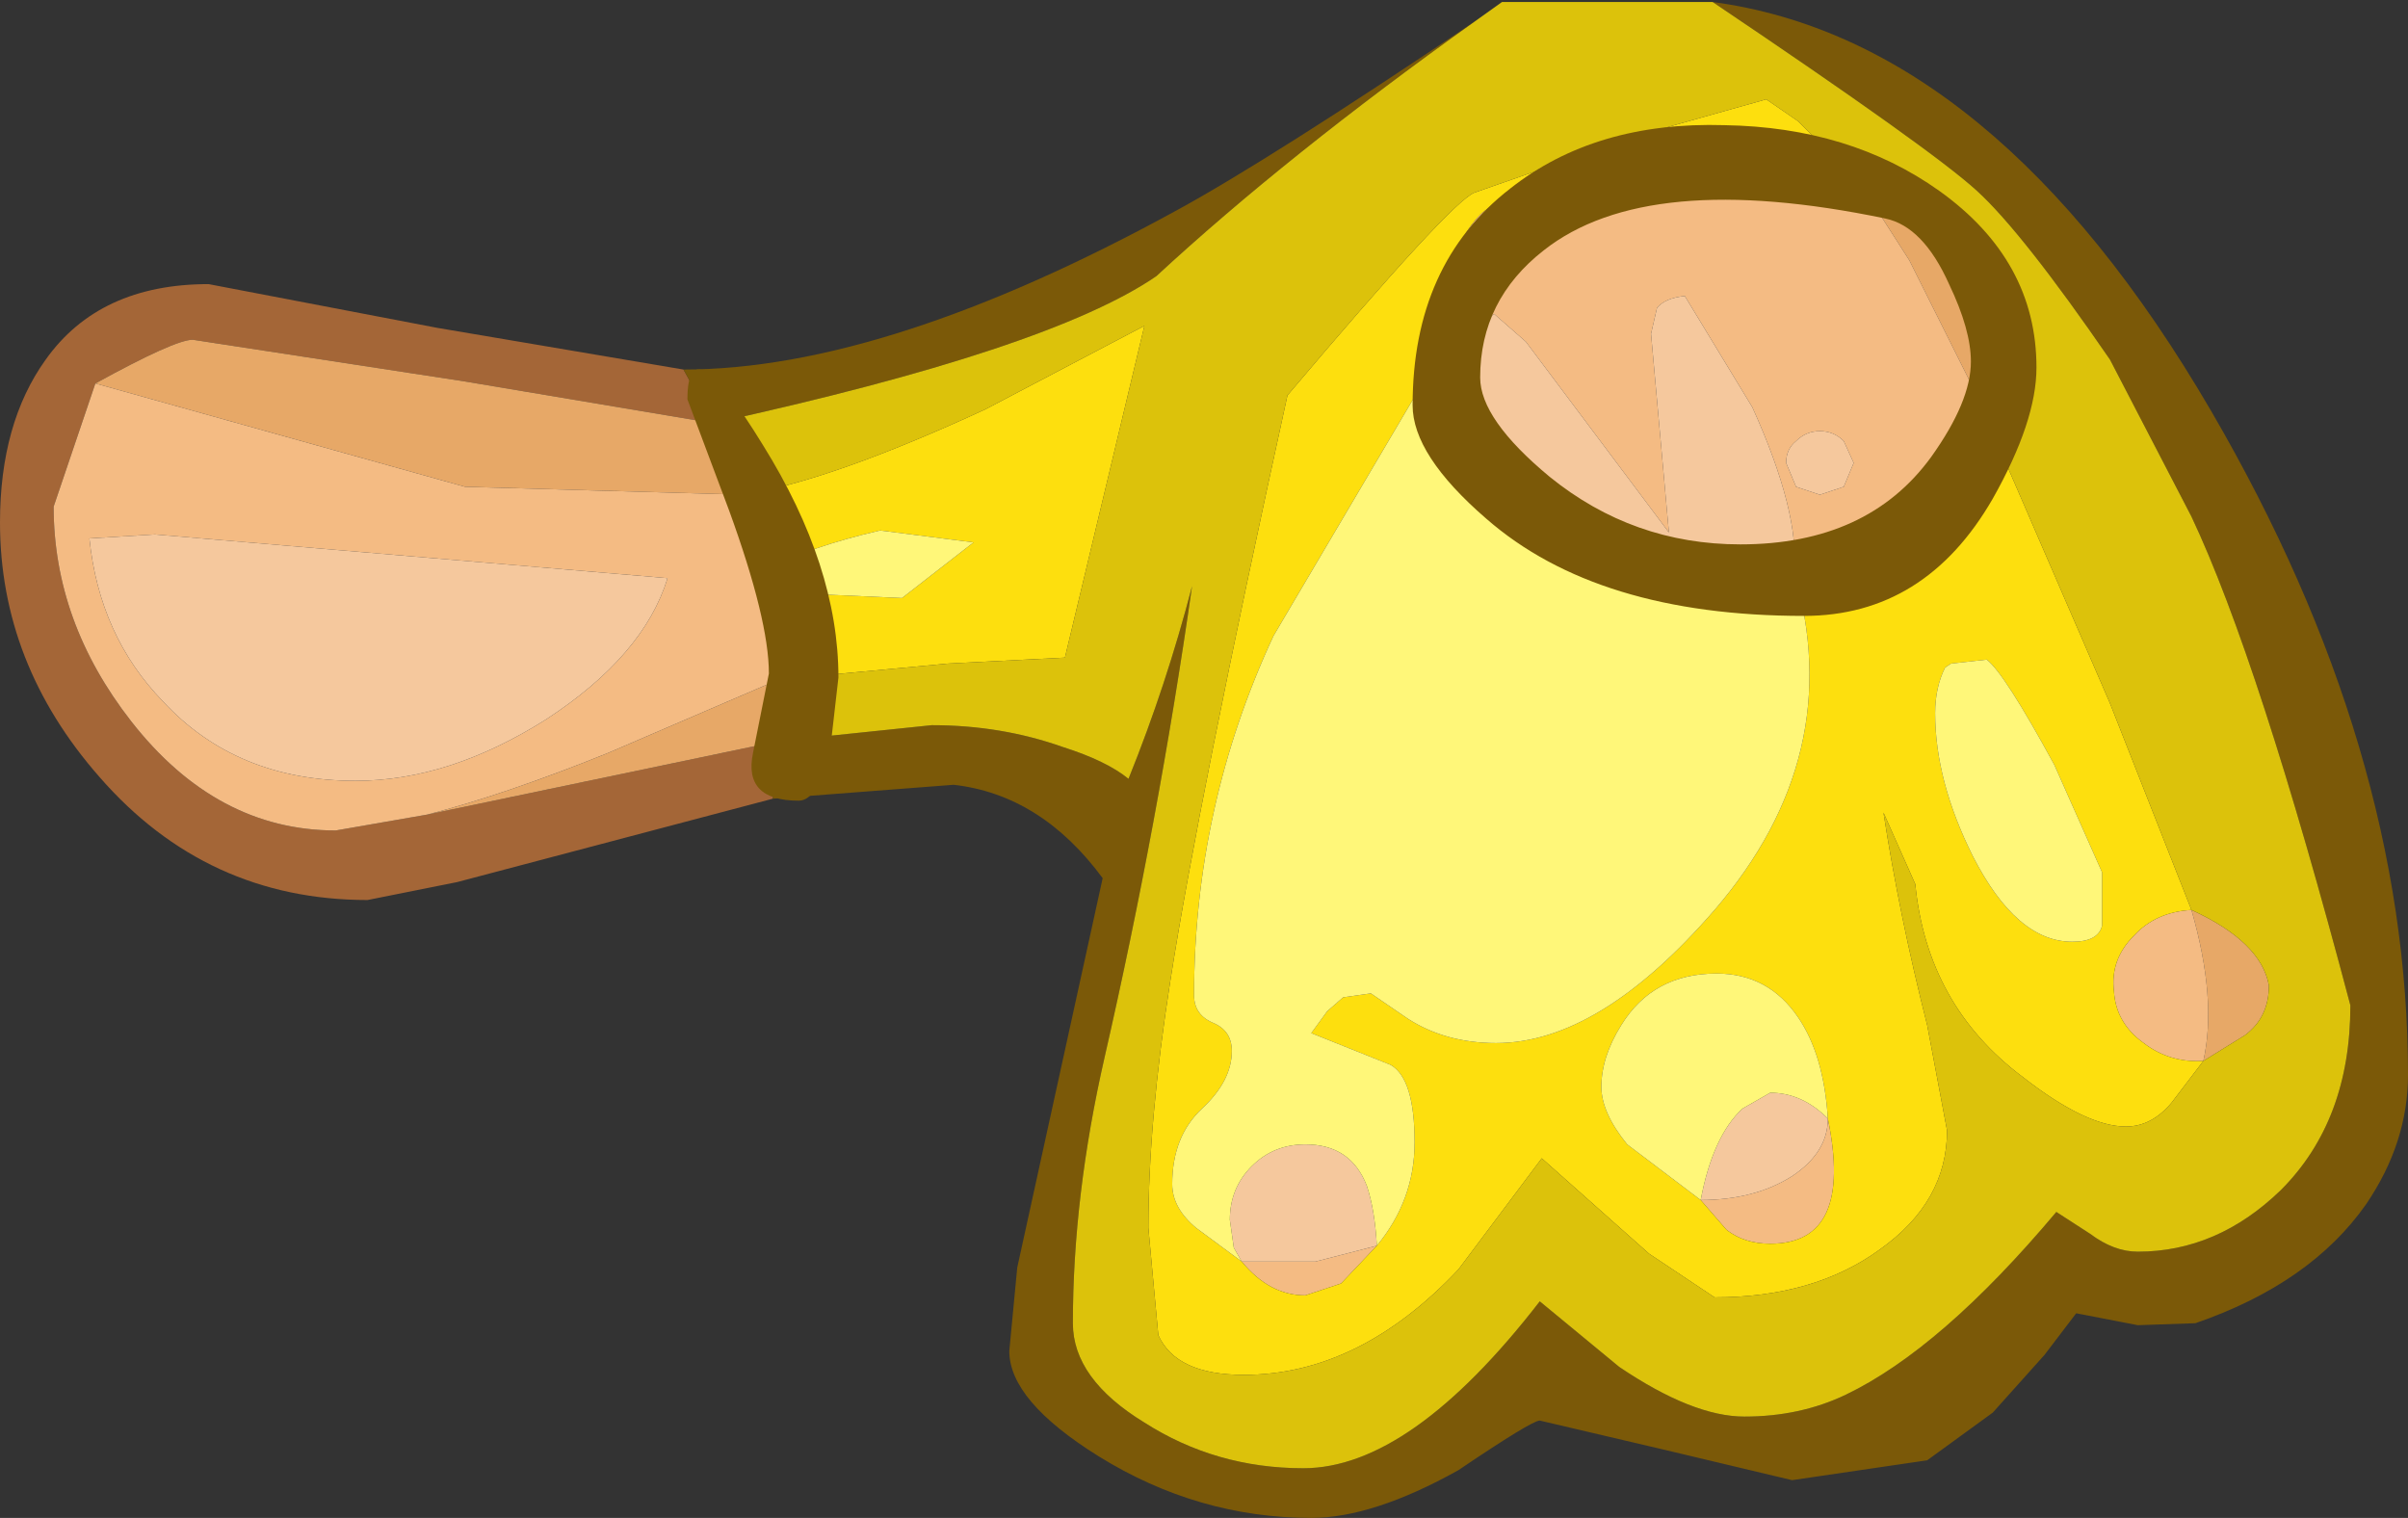 <?xml version="1.0" encoding="UTF-8" standalone="no"?>
<svg xmlns:ffdec="https://www.free-decompiler.com/flash" xmlns:xlink="http://www.w3.org/1999/xlink" ffdec:objectType="shape" height="38.2px" width="60.6px" xmlns="http://www.w3.org/2000/svg">
  <rect width="100%" height="100%" fill="#333333" stroke="none"/>
  <g transform="matrix(1.0, 0.0, 0.0, 1.0, 40.8, 4.25)">
    <path d="M-21.35 15.85 L-29.3 17.95 -31.55 18.4 Q-35.6 18.4 -38.3 15.3 -40.8 12.45 -40.8 8.9 -40.8 6.4 -39.65 4.8 -38.3 2.9 -35.55 2.9 L-29.8 4.0 -23.6 5.05 -22.85 6.4 -29.1 5.35 -35.95 4.3 Q-36.4 4.3 -38.4 5.4 L-39.45 8.5 Q-39.45 11.4 -37.5 13.9 -35.35 16.65 -32.35 16.65 L-30.05 16.25 -21.2 14.4 -21.35 15.85" fill="#a46637" fill-rule="evenodd" stroke="none"/>
    <path d="M6.0 0.35 Q9.05 1.05 9.05 4.4 L8.9 5.6 7.25 2.3 6.0 0.35 M14.35 18.65 Q16.1 19.45 16.3 20.55 16.3 21.35 15.7 21.8 L14.65 22.45 Q15.0 20.9 14.35 18.65 M-22.85 6.4 L-22.1 8.2 -29.1 8.0 -38.4 5.4 Q-36.4 4.3 -35.95 4.3 L-29.1 5.35 -22.85 6.4 M-21.2 12.85 L-21.2 14.4 -30.05 16.25 Q-28.1 15.75 -25.5 14.7 L-21.2 12.85" fill="#e7a867" fill-rule="evenodd" stroke="none"/>
    <path d="M14.35 18.65 Q15.0 20.9 14.65 22.45 13.8 22.5 13.15 22.0 12.45 21.5 12.4 20.7 12.3 19.9 12.9 19.3 13.45 18.7 14.35 18.65 M-4.65 4.8 Q-4.5 2.1 -3.55 1.15 -2.8 0.4 2.4 -0.2 L6.0 0.35 7.25 2.3 8.9 5.6 Q8.65 7.1 6.75 8.6 5.55 9.6 4.35 10.15 4.5 8.65 3.3 6.0 L1.6 3.2 Q1.1 3.25 0.9 3.5 L0.75 4.15 1.2 9.15 -2.4 4.35 -3.2 3.65 -4.65 4.8 M-6.15 27.1 L-7.05 28.05 -7.95 28.35 Q-8.85 28.35 -9.55 27.5 L-7.7 27.5 -6.15 27.1 M-21.45 10.65 L-21.2 12.85 -25.5 14.7 Q-28.1 15.75 -30.05 16.25 L-32.35 16.65 Q-35.35 16.65 -37.5 13.9 -39.45 11.4 -39.45 8.5 L-38.4 5.4 -29.1 8.0 -22.1 8.2 -21.55 10.1 -21.45 10.65 M-36.9 9.2 L-38.55 9.3 Q-38.3 11.75 -36.7 13.4 -34.85 15.4 -31.85 15.4 -29.5 15.4 -27.05 13.85 -24.6 12.25 -24.0 10.3 L-36.9 9.2 M4.4 8.0 L5.0 8.2 5.6 8.0 5.85 7.4 5.6 6.85 Q5.35 6.6 5.0 6.6 4.65 6.6 4.4 6.85 4.15 7.05 4.15 7.4 L4.4 8.0 M2.0 25.95 Q3.35 25.95 4.3 25.35 5.2 24.75 5.2 23.9 5.85 27.05 3.75 27.05 3.1 27.05 2.65 26.7 L2.0 25.95" fill="#f4bb83" fill-rule="evenodd" stroke="none"/>
    <path d="M-4.65 4.8 L-3.2 3.65 -2.4 4.35 1.2 9.15 0.75 4.15 0.9 3.5 Q1.1 3.25 1.6 3.2 L3.3 6.0 Q4.5 8.65 4.35 10.15 -2.75 11.5 -4.65 4.8 M-36.9 9.2 L-24.0 10.3 Q-24.6 12.25 -27.05 13.85 -29.5 15.4 -31.85 15.4 -34.85 15.4 -36.7 13.4 -38.3 11.75 -38.55 9.3 L-36.9 9.2 M-9.55 27.5 L-9.75 27.15 -9.85 26.45 Q-9.85 25.65 -9.3 25.1 -8.75 24.55 -7.95 24.55 -6.8 24.55 -6.4 25.6 -6.2 26.2 -6.15 27.1 L-7.7 27.5 -9.55 27.5 M4.4 8.0 L4.15 7.4 Q4.15 7.05 4.4 6.85 4.65 6.6 5.0 6.6 5.35 6.6 5.6 6.85 L5.85 7.4 5.6 8.0 5.0 8.2 4.4 8.0 M2.0 25.95 Q2.3 24.35 3.05 23.65 L3.75 23.25 Q4.55 23.25 5.2 23.9 5.2 24.75 4.3 25.35 3.35 25.95 2.0 25.95" fill="#f5c89d" fill-rule="evenodd" stroke="none"/>
    <path d="M-3.7 -3.7 Q-8.4 -0.35 -11.7 2.7 -14.4 4.55 -22.85 6.4 L-23.6 5.05 Q-18.5 5.05 -11.2 1.05 -8.9 -0.2 -3.7 -3.7 M-21.2 14.4 L-17.35 14.0 Q-15.6 14.0 -14.05 14.55 -12.95 14.9 -12.4 15.35 -11.45 13.0 -10.8 10.5 -11.65 16.45 -13.0 22.35 -13.8 25.85 -13.8 29.05 -13.8 30.45 -12.0 31.55 -10.2 32.7 -8.0 32.7 -5.3 32.7 -2.05 28.5 L-0.05 30.15 Q1.8 31.4 3.1 31.4 4.5 31.4 5.65 30.85 8.05 29.7 10.95 26.25 L11.8 26.8 Q12.4 27.25 13.0 27.25 15.0 27.25 16.6 25.7 18.35 23.95 18.35 21.05 16.05 12.35 14.35 8.75 L12.3 4.8 Q10.1 1.6 8.95 0.55 7.8 -0.5 2.3 -4.2 9.4 -3.25 14.85 6.1 19.8 14.6 19.8 22.8 19.8 24.5 18.75 26.05 17.35 28.05 14.45 29.05 L13.0 29.1 11.45 28.8 10.65 29.85 9.35 31.3 7.7 32.5 4.3 33.0 1.15 32.25 -2.05 31.5 Q-2.25 31.5 -4.1 32.75 -6.25 33.95 -7.8 33.95 -10.65 33.95 -13.15 32.4 -15.4 31.0 -15.4 29.75 L-15.2 27.65 -13.05 17.85 Q-14.6 15.75 -16.8 15.5 L-21.35 15.85 -21.2 14.4" fill="#7b5908" fill-rule="evenodd" stroke="none"/>
    <path d="M14.65 22.45 L13.85 23.5 Q13.35 24.1 12.7 24.1 11.7 24.1 10.1 22.85 7.7 21.05 7.4 18.0 L6.6 16.2 Q7.0 18.8 7.7 21.55 L8.2 24.2 Q8.2 26.0 6.5 27.2 4.85 28.4 2.35 28.4 L0.7 27.3 -2.0 24.9 -4.1 27.7 Q-6.6 30.35 -9.5 30.35 -11.2 30.35 -11.65 29.35 L-11.9 26.65 Q-11.9 23.95 -11.35 20.45 -10.65 15.95 -8.4 5.7 -4.3 0.85 -3.7 0.6 L0.45 -0.85 3.65 -1.75 4.45 -1.2 6.0 0.35 2.4 -0.2 Q-2.8 0.4 -3.55 1.15 -4.5 2.1 -4.65 4.8 L-8.75 11.75 Q-10.75 16.05 -10.75 20.8 -10.75 21.3 -10.25 21.5 -9.8 21.7 -9.8 22.2 -9.8 22.95 -10.55 23.65 -11.3 24.35 -11.3 25.55 -11.3 26.15 -10.7 26.65 L-9.55 27.5 Q-8.85 28.35 -7.95 28.35 L-7.05 28.05 -6.15 27.1 Q-5.2 25.95 -5.2 24.5 -5.2 22.9 -5.8 22.55 L-7.8 21.75 -7.4 21.2 -7.0 20.85 -6.3 20.75 -5.35 21.4 Q-4.4 22.0 -3.15 22.0 -0.55 22.0 2.35 18.65 5.7 14.75 4.35 10.15 5.55 9.6 6.75 8.6 8.65 7.1 8.9 5.6 L12.3 13.45 14.35 18.65 Q13.45 18.7 12.9 19.3 12.3 19.9 12.4 20.7 12.45 21.5 13.15 22.0 13.8 22.5 14.65 22.45 M-22.1 8.2 Q-19.9 7.85 -16.0 6.05 L-12.0 3.95 -14.0 12.3 -16.95 12.45 -21.2 12.85 -21.45 10.65 -18.1 10.8 -16.3 9.4 -18.65 9.1 Q-20.4 9.5 -21.55 10.1 L-22.1 8.2 M8.15 12.55 Q7.9 13.05 7.9 13.7 7.9 15.4 8.85 17.3 9.95 19.45 11.35 19.45 12.0 19.45 12.1 19.05 L12.1 17.7 10.9 15.0 Q9.65 12.7 9.2 12.35 L8.3 12.45 8.15 12.55 M5.2 23.9 Q5.1 22.3 4.45 21.35 3.7 20.25 2.4 20.25 0.8 20.25 0.0 21.55 -0.5 22.35 -0.5 23.1 -0.5 23.75 0.15 24.55 L2.0 25.95 2.65 26.7 Q3.1 27.05 3.75 27.05 5.85 27.05 5.2 23.9" fill="#fddf0e" fill-rule="evenodd" stroke="none"/>
    <path d="M6.0 0.35 L4.45 -1.2 3.65 -1.75 0.45 -0.85 -3.7 0.6 Q-4.3 0.85 -8.4 5.7 -10.65 15.95 -11.35 20.45 -11.9 23.95 -11.9 26.65 L-11.65 29.35 Q-11.2 30.35 -9.5 30.35 -6.6 30.35 -4.1 27.7 L-2.0 24.9 0.7 27.3 2.35 28.4 Q4.85 28.4 6.5 27.2 8.2 26.0 8.2 24.2 L7.7 21.55 Q7.0 18.8 6.6 16.2 L7.4 18.0 Q7.7 21.05 10.1 22.85 11.7 24.1 12.7 24.1 13.35 24.1 13.85 23.5 L14.65 22.45 15.7 21.8 Q16.3 21.35 16.3 20.55 16.1 19.45 14.35 18.65 L12.3 13.45 8.9 5.6 9.05 4.4 Q9.05 1.05 6.0 0.35 M-3.7 -3.7 L-3.0 -4.2 2.3 -4.2 Q7.8 -0.5 8.95 0.55 10.1 1.6 12.3 4.8 L14.35 8.75 Q16.05 12.35 18.35 21.05 18.35 23.95 16.6 25.7 15.0 27.25 13.0 27.25 12.4 27.25 11.8 26.8 L10.95 26.25 Q8.05 29.7 5.65 30.85 4.5 31.4 3.1 31.4 1.8 31.4 -0.05 30.15 L-2.05 28.5 Q-5.3 32.7 -8.0 32.7 -10.2 32.7 -12.0 31.55 -13.8 30.45 -13.8 29.05 -13.8 25.85 -13.0 22.35 -11.65 16.45 -10.8 10.5 -11.45 13.0 -12.4 15.35 -12.95 14.9 -14.05 14.55 -15.6 14.0 -17.35 14.0 L-21.2 14.4 -21.2 12.85 -16.95 12.45 -14.0 12.3 -12.0 3.95 -16.0 6.05 Q-19.9 7.85 -22.1 8.2 L-22.85 6.4 Q-14.4 4.55 -11.7 2.7 -8.4 -0.35 -3.7 -3.7" fill="#dcc20b" fill-rule="evenodd" stroke="none"/>
    <path d="M4.35 10.15 Q5.7 14.75 2.35 18.65 -0.55 22.0 -3.15 22.0 -4.4 22.0 -5.35 21.4 L-6.3 20.75 -7.0 20.85 -7.4 21.2 -7.8 21.75 -5.8 22.55 Q-5.2 22.9 -5.2 24.5 -5.2 25.95 -6.15 27.1 -6.2 26.2 -6.4 25.6 -6.8 24.55 -7.95 24.55 -8.75 24.55 -9.3 25.1 -9.85 25.65 -9.85 26.45 L-9.75 27.15 -9.55 27.5 -10.7 26.65 Q-11.3 26.15 -11.3 25.55 -11.3 24.35 -10.55 23.65 -9.8 22.95 -9.8 22.2 -9.8 21.7 -10.25 21.5 -10.75 21.3 -10.75 20.8 -10.75 16.05 -8.75 11.75 L-4.65 4.8 Q-2.75 11.5 4.35 10.15 M-21.55 10.1 Q-20.4 9.5 -18.65 9.1 L-16.3 9.4 -18.1 10.8 -21.45 10.65 -21.55 10.1 M8.15 12.55 L8.3 12.45 9.2 12.35 Q9.65 12.7 10.9 15.0 L12.1 17.7 12.1 19.05 Q12.0 19.45 11.35 19.45 9.95 19.45 8.85 17.3 7.9 15.4 7.9 13.7 7.9 13.05 8.15 12.55 M5.2 23.9 Q4.55 23.25 3.75 23.25 L3.05 23.65 Q2.3 24.35 2.0 25.95 L0.15 24.55 Q-0.5 23.75 -0.5 23.1 -0.5 22.35 0.0 21.55 0.8 20.25 2.4 20.25 3.7 20.25 4.45 21.35 5.1 22.3 5.2 23.9" fill="#fff779" fill-rule="evenodd" stroke="none"/>
    <path d="M10.45 5.0 Q10.45 6.35 9.35 8.3 7.65 11.25 4.6 11.25 -0.6 11.25 -3.4 8.8 -5.25 7.2 -5.25 5.95 -5.25 2.4 -2.8 0.5 -0.65 -1.2 2.6 -1.1 5.75 -1.05 8.0 0.55 10.45 2.3 10.45 5.0 M-3.55 5.25 Q-3.55 6.3 -1.8 7.75 0.3 9.45 3.0 9.45 6.2 9.45 7.8 7.25 8.8 5.85 8.8 4.85 8.8 4.05 8.25 2.9 7.6 1.45 6.65 1.25 0.65 0.0 -1.95 2.05 -3.55 3.3 -3.55 5.25 M-19.7 12.8 L-19.9 14.55 Q-20.2 15.9 -20.7 15.9 -22.1 15.9 -21.85 14.7 L-21.45 12.7 Q-21.45 11.35 -22.45 8.6 L-23.5 5.8 Q-23.5 3.85 -21.6 6.95 -19.7 10.0 -19.7 12.8" fill="#7b5908" fill-rule="evenodd" stroke="none"/>
  </g>
</svg>
